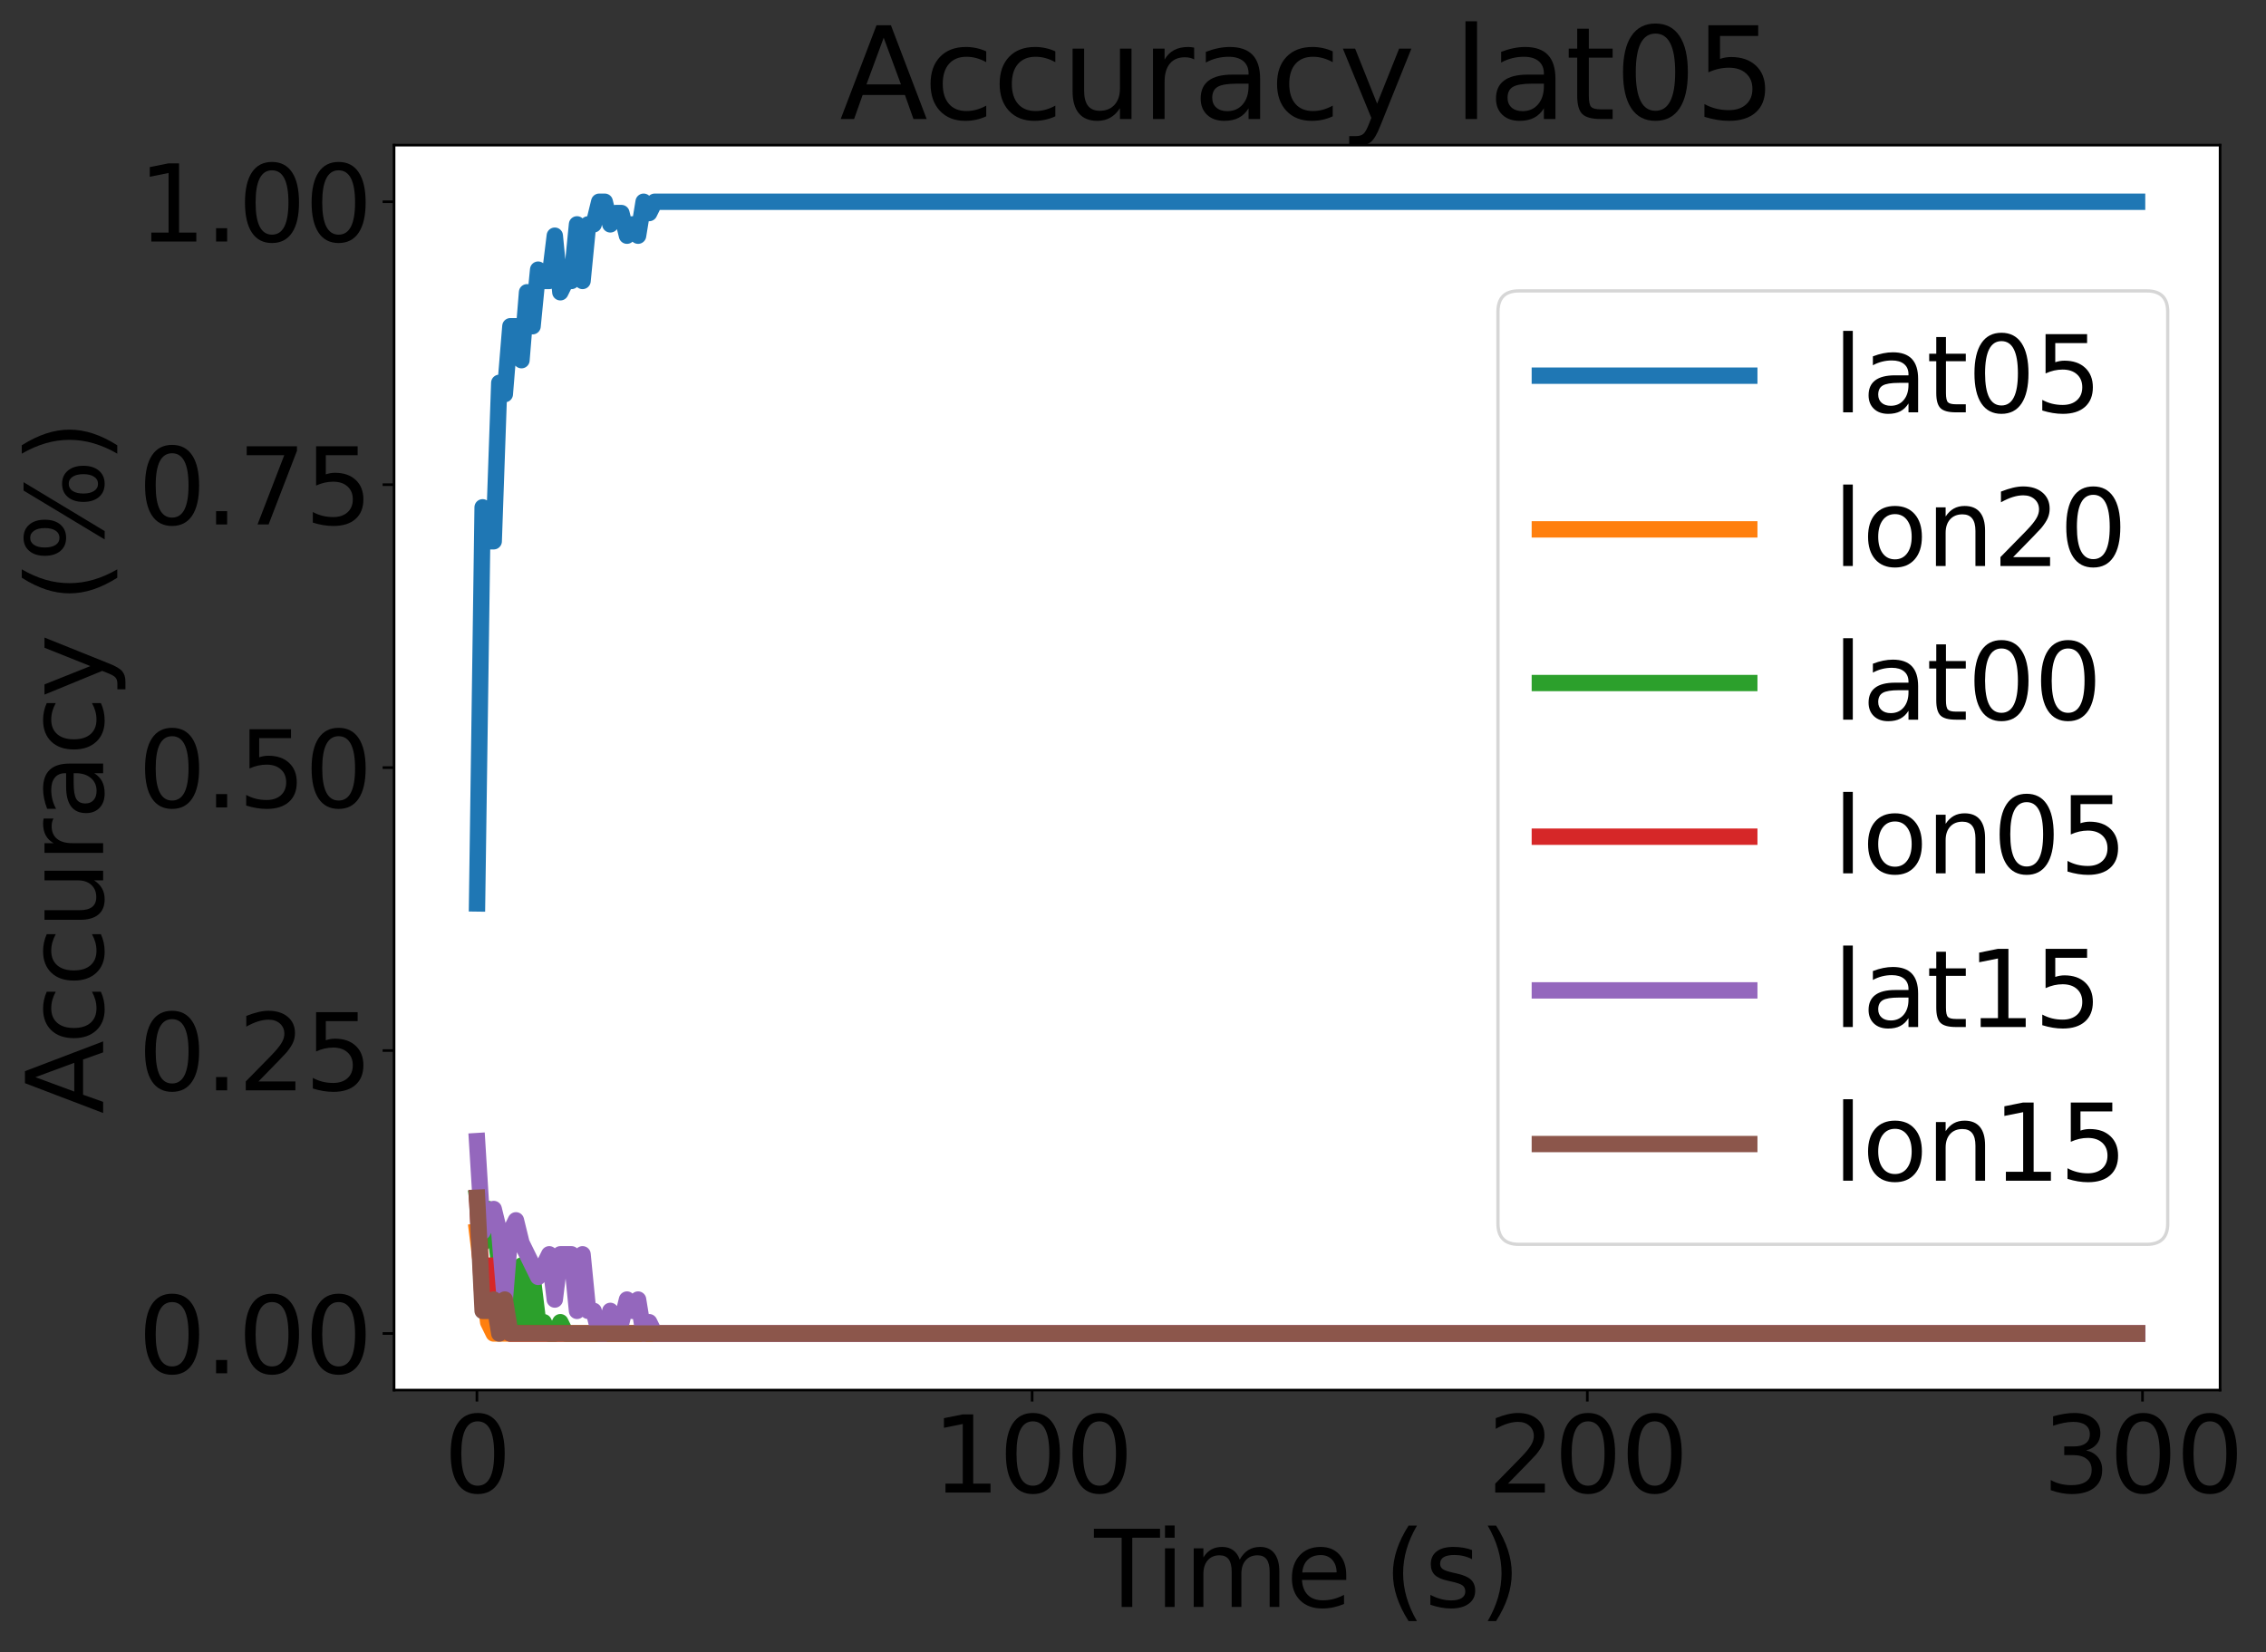 <?xml version="1.0" encoding="utf-8" standalone="no"?>
<!DOCTYPE svg PUBLIC "-//W3C//DTD SVG 1.1//EN"
  "http://www.w3.org/Graphics/SVG/1.1/DTD/svg11.dtd">
<svg height="505.024pt" version="1.1" viewBox="0 0 692.451 505.024" width="692.451pt" xmlns="http://www.w3.org/2000/svg" xmlns:xlink="http://www.w3.org/1999/xlink">
 <rect x="0" y="0" width="692.451" height="505.024" fill="#333333" stroke="none"/>
 <defs>
  <style type="text/css">*{stroke-linecap:butt;stroke-linejoin:round;}</style>
 </defs>
 <g id="figure_1">
  <g id="patch_1">
   <path d="M 0 505.024 
L 692.451 505.024 
L 692.451 0 
L 0 0 
z
" style="fill:none;"/>
  </g>
  <g id="axes_1">
   <g id="patch_2">
    <path d="M 120.42 424.884 
L 678.42 424.884 
L 678.42 44.364 
L 120.42 44.364 
z
" style="fill:#ffffff;"/>
   </g>
   <g id="matplotlib.axis_1">
    <g id="xtick_1">
     <g id="line2d_1">
      <defs>
       <path d="M 0 0 
L 0 3.5 
" id="mfe3ce408b3" style="stroke:#000000;stroke-width:0.8;"/>
      </defs>
      <g>
       <use style="stroke:#000000;stroke-width:0.8;" x="145.741" xlink:href="#mfe3ce408b3" y="424.884"/>
      </g>
     </g>
     <g id="text_1">
      <!-- 0 -->
      <g transform="translate(135.561 456.199)scale(0.32 -0.32)">
       <defs>
        <path d="M 2034 4250 
Q 1547 4250 1301 3770 
Q 1056 3291 1056 2328 
Q 1056 1369 1301 889 
Q 1547 409 2034 409 
Q 2525 409 2770 889 
Q 3016 1369 3016 2328 
Q 3016 3291 2770 3770 
Q 2525 4250 2034 4250 
z
M 2034 4750 
Q 2819 4750 3233 4129 
Q 3647 3509 3647 2328 
Q 3647 1150 3233 529 
Q 2819 -91 2034 -91 
Q 1250 -91 836 529 
Q 422 1150 422 2328 
Q 422 3509 836 4129 
Q 1250 4750 2034 4750 
z
" id="DejaVuSans-30" transform="scale(0.016)"/>
       </defs>
       <use xlink:href="#DejaVuSans-30"/>
      </g>
     </g>
    </g>
    <g id="xtick_2">
     <g id="line2d_2">
      <g>
       <use style="stroke:#000000;stroke-width:0.8;" x="315.398" xlink:href="#mfe3ce408b3" y="424.884"/>
      </g>
     </g>
     <g id="text_2">
      <!-- 100 -->
      <g transform="translate(284.858 456.199)scale(0.32 -0.32)">
       <defs>
        <path d="M 794 531 
L 1825 531 
L 1825 4091 
L 703 3866 
L 703 4441 
L 1819 4666 
L 2450 4666 
L 2450 531 
L 3481 531 
L 3481 0 
L 794 0 
L 794 531 
z
" id="DejaVuSans-31" transform="scale(0.016)"/>
       </defs>
       <use xlink:href="#DejaVuSans-31"/>
       <use x="63.623" xlink:href="#DejaVuSans-30"/>
       <use x="127.246" xlink:href="#DejaVuSans-30"/>
      </g>
     </g>
    </g>
    <g id="xtick_3">
     <g id="line2d_3">
      <g>
       <use style="stroke:#000000;stroke-width:0.8;" x="485.054" xlink:href="#mfe3ce408b3" y="424.884"/>
      </g>
     </g>
     <g id="text_3">
      <!-- 200 -->
      <g transform="translate(454.514 456.199)scale(0.32 -0.32)">
       <defs>
        <path d="M 1228 531 
L 3431 531 
L 3431 0 
L 469 0 
L 469 531 
Q 828 903 1448 1529 
Q 2069 2156 2228 2338 
Q 2531 2678 2651 2914 
Q 2772 3150 2772 3378 
Q 2772 3750 2511 3984 
Q 2250 4219 1831 4219 
Q 1534 4219 1204 4116 
Q 875 4013 500 3803 
L 500 4441 
Q 881 4594 1212 4672 
Q 1544 4750 1819 4750 
Q 2544 4750 2975 4387 
Q 3406 4025 3406 3419 
Q 3406 3131 3298 2873 
Q 3191 2616 2906 2266 
Q 2828 2175 2409 1742 
Q 1991 1309 1228 531 
z
" id="DejaVuSans-32" transform="scale(0.016)"/>
       </defs>
       <use xlink:href="#DejaVuSans-32"/>
       <use x="63.623" xlink:href="#DejaVuSans-30"/>
       <use x="127.246" xlink:href="#DejaVuSans-30"/>
      </g>
     </g>
    </g>
    <g id="xtick_4">
     <g id="line2d_4">
      <g>
       <use style="stroke:#000000;stroke-width:0.8;" x="654.711" xlink:href="#mfe3ce408b3" y="424.884"/>
      </g>
     </g>
     <g id="text_4">
      <!-- 300 -->
      <g transform="translate(624.171 456.199)scale(0.32 -0.32)">
       <defs>
        <path d="M 2597 2516 
Q 3050 2419 3304 2112 
Q 3559 1806 3559 1356 
Q 3559 666 3084 287 
Q 2609 -91 1734 -91 
Q 1441 -91 1130 -33 
Q 819 25 488 141 
L 488 750 
Q 750 597 1062 519 
Q 1375 441 1716 441 
Q 2309 441 2620 675 
Q 2931 909 2931 1356 
Q 2931 1769 2642 2001 
Q 2353 2234 1838 2234 
L 1294 2234 
L 1294 2753 
L 1863 2753 
Q 2328 2753 2575 2939 
Q 2822 3125 2822 3475 
Q 2822 3834 2567 4026 
Q 2313 4219 1838 4219 
Q 1578 4219 1281 4162 
Q 984 4106 628 3988 
L 628 4550 
Q 988 4650 1302 4700 
Q 1616 4750 1894 4750 
Q 2613 4750 3031 4423 
Q 3450 4097 3450 3541 
Q 3450 3153 3228 2886 
Q 3006 2619 2597 2516 
z
" id="DejaVuSans-33" transform="scale(0.016)"/>
       </defs>
       <use xlink:href="#DejaVuSans-33"/>
       <use x="63.623" xlink:href="#DejaVuSans-30"/>
       <use x="127.246" xlink:href="#DejaVuSans-30"/>
      </g>
     </g>
    </g>
    <g id="text_5">
     <!-- Time (s) -->
     <g transform="translate(334.368 491.169)scale(0.32 -0.32)">
      <defs>
       <path d="M -19 4666 
L 3928 4666 
L 3928 4134 
L 2272 4134 
L 2272 0 
L 1638 0 
L 1638 4134 
L -19 4134 
L -19 4666 
z
" id="DejaVuSans-54" transform="scale(0.016)"/>
       <path d="M 603 3500 
L 1178 3500 
L 1178 0 
L 603 0 
L 603 3500 
z
M 603 4863 
L 1178 4863 
L 1178 4134 
L 603 4134 
L 603 4863 
z
" id="DejaVuSans-69" transform="scale(0.016)"/>
       <path d="M 3328 2828 
Q 3544 3216 3844 3400 
Q 4144 3584 4550 3584 
Q 5097 3584 5394 3201 
Q 5691 2819 5691 2113 
L 5691 0 
L 5113 0 
L 5113 2094 
Q 5113 2597 4934 2840 
Q 4756 3084 4391 3084 
Q 3944 3084 3684 2787 
Q 3425 2491 3425 1978 
L 3425 0 
L 2847 0 
L 2847 2094 
Q 2847 2600 2669 2842 
Q 2491 3084 2119 3084 
Q 1678 3084 1418 2786 
Q 1159 2488 1159 1978 
L 1159 0 
L 581 0 
L 581 3500 
L 1159 3500 
L 1159 2956 
Q 1356 3278 1631 3431 
Q 1906 3584 2284 3584 
Q 2666 3584 2933 3390 
Q 3200 3197 3328 2828 
z
" id="DejaVuSans-6d" transform="scale(0.016)"/>
       <path d="M 3597 1894 
L 3597 1613 
L 953 1613 
Q 991 1019 1311 708 
Q 1631 397 2203 397 
Q 2534 397 2845 478 
Q 3156 559 3463 722 
L 3463 178 
Q 3153 47 2828 -22 
Q 2503 -91 2169 -91 
Q 1331 -91 842 396 
Q 353 884 353 1716 
Q 353 2575 817 3079 
Q 1281 3584 2069 3584 
Q 2775 3584 3186 3129 
Q 3597 2675 3597 1894 
z
M 3022 2063 
Q 3016 2534 2758 2815 
Q 2500 3097 2075 3097 
Q 1594 3097 1305 2825 
Q 1016 2553 972 2059 
L 3022 2063 
z
" id="DejaVuSans-65" transform="scale(0.016)"/>
       <path id="DejaVuSans-20" transform="scale(0.016)"/>
       <path d="M 1984 4856 
Q 1566 4138 1362 3434 
Q 1159 2731 1159 2009 
Q 1159 1288 1364 580 
Q 1569 -128 1984 -844 
L 1484 -844 
Q 1016 -109 783 600 
Q 550 1309 550 2009 
Q 550 2706 781 3412 
Q 1013 4119 1484 4856 
L 1984 4856 
z
" id="DejaVuSans-28" transform="scale(0.016)"/>
       <path d="M 2834 3397 
L 2834 2853 
Q 2591 2978 2328 3040 
Q 2066 3103 1784 3103 
Q 1356 3103 1142 2972 
Q 928 2841 928 2578 
Q 928 2378 1081 2264 
Q 1234 2150 1697 2047 
L 1894 2003 
Q 2506 1872 2764 1633 
Q 3022 1394 3022 966 
Q 3022 478 2636 193 
Q 2250 -91 1575 -91 
Q 1294 -91 989 -36 
Q 684 19 347 128 
L 347 722 
Q 666 556 975 473 
Q 1284 391 1588 391 
Q 1994 391 2212 530 
Q 2431 669 2431 922 
Q 2431 1156 2273 1281 
Q 2116 1406 1581 1522 
L 1381 1569 
Q 847 1681 609 1914 
Q 372 2147 372 2553 
Q 372 3047 722 3315 
Q 1072 3584 1716 3584 
Q 2034 3584 2315 3537 
Q 2597 3491 2834 3397 
z
" id="DejaVuSans-73" transform="scale(0.016)"/>
       <path d="M 513 4856 
L 1013 4856 
Q 1481 4119 1714 3412 
Q 1947 2706 1947 2009 
Q 1947 1309 1714 600 
Q 1481 -109 1013 -844 
L 513 -844 
Q 928 -128 1133 580 
Q 1338 1288 1338 2009 
Q 1338 2731 1133 3434 
Q 928 4138 513 4856 
z
" id="DejaVuSans-29" transform="scale(0.016)"/>
      </defs>
      <use xlink:href="#DejaVuSans-54"/>
      <use x="57.959" xlink:href="#DejaVuSans-69"/>
      <use x="85.742" xlink:href="#DejaVuSans-6d"/>
      <use x="183.154" xlink:href="#DejaVuSans-65"/>
      <use x="244.678" xlink:href="#DejaVuSans-20"/>
      <use x="276.465" xlink:href="#DejaVuSans-28"/>
      <use x="315.479" xlink:href="#DejaVuSans-73"/>
      <use x="367.578" xlink:href="#DejaVuSans-29"/>
     </g>
    </g>
   </g>
   <g id="matplotlib.axis_2">
    <g id="ytick_1">
     <g id="line2d_5">
      <defs>
       <path d="M 0 0 
L -3.5 0 
" id="m45e70fd32f" style="stroke:#000000;stroke-width:0.8;"/>
      </defs>
      <g>
       <use style="stroke:#000000;stroke-width:0.8;" x="120.42" xlink:href="#m45e70fd32f" y="407.588"/>
      </g>
     </g>
     <g id="text_6">
      <!-- 0.00 -->
      <g transform="translate(42.17 419.745)scale(0.32 -0.32)">
       <defs>
        <path d="M 684 794 
L 1344 794 
L 1344 0 
L 684 0 
L 684 794 
z
" id="DejaVuSans-2e" transform="scale(0.016)"/>
       </defs>
       <use xlink:href="#DejaVuSans-30"/>
       <use x="63.623" xlink:href="#DejaVuSans-2e"/>
       <use x="95.41" xlink:href="#DejaVuSans-30"/>
       <use x="159.033" xlink:href="#DejaVuSans-30"/>
      </g>
     </g>
    </g>
    <g id="ytick_2">
     <g id="line2d_6">
      <g>
       <use style="stroke:#000000;stroke-width:0.8;" x="120.42" xlink:href="#m45e70fd32f" y="321.106"/>
      </g>
     </g>
     <g id="text_7">
      <!-- 0.25 -->
      <g transform="translate(42.17 333.263)scale(0.32 -0.32)">
       <defs>
        <path d="M 691 4666 
L 3169 4666 
L 3169 4134 
L 1269 4134 
L 1269 2991 
Q 1406 3038 1543 3061 
Q 1681 3084 1819 3084 
Q 2600 3084 3056 2656 
Q 3513 2228 3513 1497 
Q 3513 744 3044 326 
Q 2575 -91 1722 -91 
Q 1428 -91 1123 -41 
Q 819 9 494 109 
L 494 744 
Q 775 591 1075 516 
Q 1375 441 1709 441 
Q 2250 441 2565 725 
Q 2881 1009 2881 1497 
Q 2881 1984 2565 2268 
Q 2250 2553 1709 2553 
Q 1456 2553 1204 2497 
Q 953 2441 691 2322 
L 691 4666 
z
" id="DejaVuSans-35" transform="scale(0.016)"/>
       </defs>
       <use xlink:href="#DejaVuSans-30"/>
       <use x="63.623" xlink:href="#DejaVuSans-2e"/>
       <use x="95.41" xlink:href="#DejaVuSans-32"/>
       <use x="159.033" xlink:href="#DejaVuSans-35"/>
      </g>
     </g>
    </g>
    <g id="ytick_3">
     <g id="line2d_7">
      <g>
       <use style="stroke:#000000;stroke-width:0.8;" x="120.42" xlink:href="#m45e70fd32f" y="234.624"/>
      </g>
     </g>
     <g id="text_8">
      <!-- 0.50 -->
      <g transform="translate(42.17 246.781)scale(0.32 -0.32)">
       <use xlink:href="#DejaVuSans-30"/>
       <use x="63.623" xlink:href="#DejaVuSans-2e"/>
       <use x="95.41" xlink:href="#DejaVuSans-35"/>
       <use x="159.033" xlink:href="#DejaVuSans-30"/>
      </g>
     </g>
    </g>
    <g id="ytick_4">
     <g id="line2d_8">
      <g>
       <use style="stroke:#000000;stroke-width:0.8;" x="120.42" xlink:href="#m45e70fd32f" y="148.142"/>
      </g>
     </g>
     <g id="text_9">
      <!-- 0.75 -->
      <g transform="translate(42.17 160.3)scale(0.32 -0.32)">
       <defs>
        <path d="M 525 4666 
L 3525 4666 
L 3525 4397 
L 1831 0 
L 1172 0 
L 2766 4134 
L 525 4134 
L 525 4666 
z
" id="DejaVuSans-37" transform="scale(0.016)"/>
       </defs>
       <use xlink:href="#DejaVuSans-30"/>
       <use x="63.623" xlink:href="#DejaVuSans-2e"/>
       <use x="95.41" xlink:href="#DejaVuSans-37"/>
       <use x="159.033" xlink:href="#DejaVuSans-35"/>
      </g>
     </g>
    </g>
    <g id="ytick_5">
     <g id="line2d_9">
      <g>
       <use style="stroke:#000000;stroke-width:0.8;" x="120.42" xlink:href="#m45e70fd32f" y="61.66"/>
      </g>
     </g>
     <g id="text_10">
      <!-- 1.00 -->
      <g transform="translate(42.17 73.818)scale(0.32 -0.32)">
       <use xlink:href="#DejaVuSans-31"/>
       <use x="63.623" xlink:href="#DejaVuSans-2e"/>
       <use x="95.41" xlink:href="#DejaVuSans-30"/>
       <use x="159.033" xlink:href="#DejaVuSans-30"/>
      </g>
     </g>
    </g>
    <g id="text_11">
     <!-- Accuracy (%) -->
     <g transform="translate(31.515 340.447)rotate(-90)scale(0.32 -0.32)">
      <defs>
       <path d="M 2188 4044 
L 1331 1722 
L 3047 1722 
L 2188 4044 
z
M 1831 4666 
L 2547 4666 
L 4325 0 
L 3669 0 
L 3244 1197 
L 1141 1197 
L 716 0 
L 50 0 
L 1831 4666 
z
" id="DejaVuSans-41" transform="scale(0.016)"/>
       <path d="M 3122 3366 
L 3122 2828 
Q 2878 2963 2633 3030 
Q 2388 3097 2138 3097 
Q 1578 3097 1268 2742 
Q 959 2388 959 1747 
Q 959 1106 1268 751 
Q 1578 397 2138 397 
Q 2388 397 2633 464 
Q 2878 531 3122 666 
L 3122 134 
Q 2881 22 2623 -34 
Q 2366 -91 2075 -91 
Q 1284 -91 818 406 
Q 353 903 353 1747 
Q 353 2603 823 3093 
Q 1294 3584 2113 3584 
Q 2378 3584 2631 3529 
Q 2884 3475 3122 3366 
z
" id="DejaVuSans-63" transform="scale(0.016)"/>
       <path d="M 544 1381 
L 544 3500 
L 1119 3500 
L 1119 1403 
Q 1119 906 1312 657 
Q 1506 409 1894 409 
Q 2359 409 2629 706 
Q 2900 1003 2900 1516 
L 2900 3500 
L 3475 3500 
L 3475 0 
L 2900 0 
L 2900 538 
Q 2691 219 2414 64 
Q 2138 -91 1772 -91 
Q 1169 -91 856 284 
Q 544 659 544 1381 
z
M 1991 3584 
L 1991 3584 
z
" id="DejaVuSans-75" transform="scale(0.016)"/>
       <path d="M 2631 2963 
Q 2534 3019 2420 3045 
Q 2306 3072 2169 3072 
Q 1681 3072 1420 2755 
Q 1159 2438 1159 1844 
L 1159 0 
L 581 0 
L 581 3500 
L 1159 3500 
L 1159 2956 
Q 1341 3275 1631 3429 
Q 1922 3584 2338 3584 
Q 2397 3584 2469 3576 
Q 2541 3569 2628 3553 
L 2631 2963 
z
" id="DejaVuSans-72" transform="scale(0.016)"/>
       <path d="M 2194 1759 
Q 1497 1759 1228 1600 
Q 959 1441 959 1056 
Q 959 750 1161 570 
Q 1363 391 1709 391 
Q 2188 391 2477 730 
Q 2766 1069 2766 1631 
L 2766 1759 
L 2194 1759 
z
M 3341 1997 
L 3341 0 
L 2766 0 
L 2766 531 
Q 2569 213 2275 61 
Q 1981 -91 1556 -91 
Q 1019 -91 701 211 
Q 384 513 384 1019 
Q 384 1609 779 1909 
Q 1175 2209 1959 2209 
L 2766 2209 
L 2766 2266 
Q 2766 2663 2505 2880 
Q 2244 3097 1772 3097 
Q 1472 3097 1187 3025 
Q 903 2953 641 2809 
L 641 3341 
Q 956 3463 1253 3523 
Q 1550 3584 1831 3584 
Q 2591 3584 2966 3190 
Q 3341 2797 3341 1997 
z
" id="DejaVuSans-61" transform="scale(0.016)"/>
       <path d="M 2059 -325 
Q 1816 -950 1584 -1140 
Q 1353 -1331 966 -1331 
L 506 -1331 
L 506 -850 
L 844 -850 
Q 1081 -850 1212 -737 
Q 1344 -625 1503 -206 
L 1606 56 
L 191 3500 
L 800 3500 
L 1894 763 
L 2988 3500 
L 3597 3500 
L 2059 -325 
z
" id="DejaVuSans-79" transform="scale(0.016)"/>
       <path d="M 4653 2053 
Q 4381 2053 4226 1822 
Q 4072 1591 4072 1178 
Q 4072 772 4226 539 
Q 4381 306 4653 306 
Q 4919 306 5073 539 
Q 5228 772 5228 1178 
Q 5228 1588 5073 1820 
Q 4919 2053 4653 2053 
z
M 4653 2450 
Q 5147 2450 5437 2106 
Q 5728 1763 5728 1178 
Q 5728 594 5436 251 
Q 5144 -91 4653 -91 
Q 4153 -91 3862 251 
Q 3572 594 3572 1178 
Q 3572 1766 3864 2108 
Q 4156 2450 4653 2450 
z
M 1428 4353 
Q 1159 4353 1004 4120 
Q 850 3888 850 3481 
Q 850 3069 1003 2837 
Q 1156 2606 1428 2606 
Q 1700 2606 1854 2837 
Q 2009 3069 2009 3481 
Q 2009 3884 1853 4118 
Q 1697 4353 1428 4353 
z
M 4250 4750 
L 4750 4750 
L 1831 -91 
L 1331 -91 
L 4250 4750 
z
M 1428 4750 
Q 1922 4750 2215 4408 
Q 2509 4066 2509 3481 
Q 2509 2891 2217 2550 
Q 1925 2209 1428 2209 
Q 931 2209 642 2551 
Q 353 2894 353 3481 
Q 353 4063 643 4406 
Q 934 4750 1428 4750 
z
" id="DejaVuSans-25" transform="scale(0.016)"/>
      </defs>
      <use xlink:href="#DejaVuSans-41"/>
      <use x="66.658" xlink:href="#DejaVuSans-63"/>
      <use x="121.639" xlink:href="#DejaVuSans-63"/>
      <use x="176.619" xlink:href="#DejaVuSans-75"/>
      <use x="239.998" xlink:href="#DejaVuSans-72"/>
      <use x="281.111" xlink:href="#DejaVuSans-61"/>
      <use x="342.391" xlink:href="#DejaVuSans-63"/>
      <use x="397.371" xlink:href="#DejaVuSans-79"/>
      <use x="456.551" xlink:href="#DejaVuSans-20"/>
      <use x="488.338" xlink:href="#DejaVuSans-28"/>
      <use x="527.352" xlink:href="#DejaVuSans-25"/>
      <use x="622.371" xlink:href="#DejaVuSans-29"/>
     </g>
    </g>
   </g>
   <g id="line2d_10">
    <path clip-path="url(#p8c446e3593)" d="M 145.784 276.135 
L 147.48 155.061 
L 149.177 165.439 
L 150.873 165.439 
L 152.57 117.009 
L 154.266 120.468 
L 155.963 99.712 
L 157.66 99.712 
L 159.356 110.09 
L 161.053 89.335 
L 162.749 99.712 
L 164.446 82.416 
L 166.142 85.875 
L 167.839 85.875 
L 169.536 72.038 
L 171.232 89.335 
L 172.929 85.875 
L 174.625 85.875 
L 176.322 68.579 
L 178.018 85.875 
L 179.715 68.579 
L 181.411 68.579 
L 183.108 61.66 
L 184.805 61.66 
L 186.501 68.579 
L 188.198 65.12 
L 189.894 65.12 
L 191.591 72.038 
L 193.287 68.579 
L 194.984 72.038 
L 196.681 61.66 
L 198.377 65.12 
L 200.074 61.66 
L 653.056 61.66 
L 653.056 61.66 
" style="fill:none;stroke:#1f77b4;stroke-linecap:square;stroke-width:5;"/>
   </g>
   <g id="line2d_11">
    <path clip-path="url(#p8c446e3593)" d="M 145.784 376.454 
L 149.177 404.128 
L 150.873 407.588 
L 653.056 407.588 
L 653.056 407.588 
" style="fill:none;stroke:#ff7f0e;stroke-linecap:square;stroke-width:5;"/>
   </g>
   <g id="line2d_12">
    <path clip-path="url(#p8c446e3593)" d="M 145.784 366.076 
L 147.48 379.913 
L 149.177 369.536 
L 150.873 372.995 
L 152.57 386.832 
L 154.266 376.454 
L 155.963 400.669 
L 157.66 404.128 
L 159.356 386.832 
L 161.053 404.128 
L 162.749 390.291 
L 164.446 404.128 
L 166.142 404.128 
L 167.839 407.588 
L 169.536 407.588 
L 171.232 404.128 
L 172.929 407.588 
L 653.056 407.588 
L 653.056 407.588 
" style="fill:none;stroke:#2ca02c;stroke-linecap:square;stroke-width:5;"/>
   </g>
   <g id="line2d_13">
    <path clip-path="url(#p8c446e3593)" d="M 145.784 366.076 
L 147.48 397.21 
L 149.177 386.832 
L 150.873 386.832 
L 152.57 404.128 
L 154.266 400.669 
L 155.963 407.588 
L 653.056 407.588 
L 653.056 407.588 
" style="fill:none;stroke:#d62728;stroke-linecap:square;stroke-width:5;"/>
   </g>
   <g id="line2d_14">
    <path clip-path="url(#p8c446e3593)" d="M 145.784 348.78 
L 147.48 376.454 
L 150.873 369.536 
L 152.57 376.454 
L 154.266 397.21 
L 155.963 376.454 
L 157.66 372.995 
L 159.356 379.913 
L 164.446 390.291 
L 167.839 383.373 
L 169.536 397.21 
L 171.232 383.373 
L 174.625 383.373 
L 176.322 400.669 
L 178.018 383.373 
L 179.715 400.669 
L 181.411 400.669 
L 183.108 407.588 
L 184.805 407.588 
L 186.501 400.669 
L 188.198 404.128 
L 189.894 404.128 
L 191.591 397.21 
L 193.287 400.669 
L 194.984 397.21 
L 196.681 407.588 
L 198.377 404.128 
L 200.074 407.588 
L 653.056 407.588 
L 653.056 407.588 
" style="fill:none;stroke:#9467bd;stroke-linecap:square;stroke-width:5;"/>
   </g>
   <g id="line2d_15">
    <path clip-path="url(#p8c446e3593)" d="M 145.784 366.076 
L 147.48 400.669 
L 149.177 400.669 
L 150.873 397.21 
L 152.57 407.588 
L 154.266 397.21 
L 155.963 407.588 
L 653.056 407.588 
L 653.056 407.588 
" style="fill:none;stroke:#8c564b;stroke-linecap:square;stroke-width:5;"/>
   </g>
   <g id="patch_3">
    <path d="M 120.42 424.884 
L 120.42 44.364 
" style="fill:none;stroke:#000000;stroke-linecap:square;stroke-linejoin:miter;stroke-width:0.8;"/>
   </g>
   <g id="patch_4">
    <path d="M 678.42 424.884 
L 678.42 44.364 
" style="fill:none;stroke:#000000;stroke-linecap:square;stroke-linejoin:miter;stroke-width:0.8;"/>
   </g>
   <g id="patch_5">
    <path d="M 120.42 424.884 
L 678.42 424.884 
" style="fill:none;stroke:#000000;stroke-linecap:square;stroke-linejoin:miter;stroke-width:0.8;"/>
   </g>
   <g id="patch_6">
    <path d="M 120.42 44.364 
L 678.42 44.364 
" style="fill:none;stroke:#000000;stroke-linecap:square;stroke-linejoin:miter;stroke-width:0.8;"/>
   </g>
   <g id="text_12">
    <!-- Accuracy lat05 -->
    <g transform="translate(256.599 36.378)scale(0.384 -0.384)">
     <defs>
      <path d="M 603 4863 
L 1178 4863 
L 1178 0 
L 603 0 
L 603 4863 
z
" id="DejaVuSans-6c" transform="scale(0.016)"/>
      <path d="M 1172 4494 
L 1172 3500 
L 2356 3500 
L 2356 3053 
L 1172 3053 
L 1172 1153 
Q 1172 725 1289 603 
Q 1406 481 1766 481 
L 2356 481 
L 2356 0 
L 1766 0 
Q 1100 0 847 248 
Q 594 497 594 1153 
L 594 3053 
L 172 3053 
L 172 3500 
L 594 3500 
L 594 4494 
L 1172 4494 
z
" id="DejaVuSans-74" transform="scale(0.016)"/>
     </defs>
     <use xlink:href="#DejaVuSans-41"/>
     <use x="66.658" xlink:href="#DejaVuSans-63"/>
     <use x="121.639" xlink:href="#DejaVuSans-63"/>
     <use x="176.619" xlink:href="#DejaVuSans-75"/>
     <use x="239.998" xlink:href="#DejaVuSans-72"/>
     <use x="281.111" xlink:href="#DejaVuSans-61"/>
     <use x="342.391" xlink:href="#DejaVuSans-63"/>
     <use x="397.371" xlink:href="#DejaVuSans-79"/>
     <use x="456.551" xlink:href="#DejaVuSans-20"/>
     <use x="488.338" xlink:href="#DejaVuSans-6c"/>
     <use x="516.121" xlink:href="#DejaVuSans-61"/>
     <use x="577.4" xlink:href="#DejaVuSans-74"/>
     <use x="616.609" xlink:href="#DejaVuSans-30"/>
     <use x="680.232" xlink:href="#DejaVuSans-35"/>
    </g>
   </g>
   <g id="legend_1">
    <g id="patch_7">
     <path d="M 464.15 380.334 
L 656.02 380.334 
Q 662.42 380.334 662.42 373.934 
L 662.42 95.314 
Q 662.42 88.914 656.02 88.914 
L 464.15 88.914 
Q 457.75 88.914 457.75 95.314 
L 457.75 373.934 
Q 457.75 380.334 464.15 380.334 
z
" style="fill:#ffffff;opacity:0.8;stroke:#cccccc;stroke-linejoin:miter;"/>
    </g>
    <g id="line2d_16">
     <path d="M 470.55 114.829 
L 534.55 114.829 
" style="fill:none;stroke:#1f77b4;stroke-linecap:square;stroke-width:5;"/>
    </g>
    <g id="line2d_17"/>
    <g id="text_13">
     <!-- lat05 -->
     <g transform="translate(560.15 126.029)scale(0.32 -0.32)">
      <use xlink:href="#DejaVuSans-6c"/>
      <use x="27.783" xlink:href="#DejaVuSans-61"/>
      <use x="89.062" xlink:href="#DejaVuSans-74"/>
      <use x="128.271" xlink:href="#DejaVuSans-30"/>
      <use x="191.895" xlink:href="#DejaVuSans-35"/>
     </g>
    </g>
    <g id="line2d_18">
     <path d="M 470.55 161.799 
L 534.55 161.799 
" style="fill:none;stroke:#ff7f0e;stroke-linecap:square;stroke-width:5;"/>
    </g>
    <g id="line2d_19"/>
    <g id="text_14">
     <!-- lon20 -->
     <g transform="translate(560.15 172.999)scale(0.32 -0.32)">
      <defs>
       <path d="M 1959 3097 
Q 1497 3097 1228 2736 
Q 959 2375 959 1747 
Q 959 1119 1226 758 
Q 1494 397 1959 397 
Q 2419 397 2687 759 
Q 2956 1122 2956 1747 
Q 2956 2369 2687 2733 
Q 2419 3097 1959 3097 
z
M 1959 3584 
Q 2709 3584 3137 3096 
Q 3566 2609 3566 1747 
Q 3566 888 3137 398 
Q 2709 -91 1959 -91 
Q 1206 -91 779 398 
Q 353 888 353 1747 
Q 353 2609 779 3096 
Q 1206 3584 1959 3584 
z
" id="DejaVuSans-6f" transform="scale(0.016)"/>
       <path d="M 3513 2113 
L 3513 0 
L 2938 0 
L 2938 2094 
Q 2938 2591 2744 2837 
Q 2550 3084 2163 3084 
Q 1697 3084 1428 2787 
Q 1159 2491 1159 1978 
L 1159 0 
L 581 0 
L 581 3500 
L 1159 3500 
L 1159 2956 
Q 1366 3272 1645 3428 
Q 1925 3584 2291 3584 
Q 2894 3584 3203 3211 
Q 3513 2838 3513 2113 
z
" id="DejaVuSans-6e" transform="scale(0.016)"/>
      </defs>
      <use xlink:href="#DejaVuSans-6c"/>
      <use x="27.783" xlink:href="#DejaVuSans-6f"/>
      <use x="88.965" xlink:href="#DejaVuSans-6e"/>
      <use x="152.344" xlink:href="#DejaVuSans-32"/>
      <use x="215.967" xlink:href="#DejaVuSans-30"/>
     </g>
    </g>
    <g id="line2d_20">
     <path d="M 470.55 208.769 
L 534.55 208.769 
" style="fill:none;stroke:#2ca02c;stroke-linecap:square;stroke-width:5;"/>
    </g>
    <g id="line2d_21"/>
    <g id="text_15">
     <!-- lat00 -->
     <g transform="translate(560.15 219.969)scale(0.32 -0.32)">
      <use xlink:href="#DejaVuSans-6c"/>
      <use x="27.783" xlink:href="#DejaVuSans-61"/>
      <use x="89.062" xlink:href="#DejaVuSans-74"/>
      <use x="128.271" xlink:href="#DejaVuSans-30"/>
      <use x="191.895" xlink:href="#DejaVuSans-30"/>
     </g>
    </g>
    <g id="line2d_22">
     <path d="M 470.55 255.739 
L 534.55 255.739 
" style="fill:none;stroke:#d62728;stroke-linecap:square;stroke-width:5;"/>
    </g>
    <g id="line2d_23"/>
    <g id="text_16">
     <!-- lon05 -->
     <g transform="translate(560.15 266.939)scale(0.32 -0.32)">
      <use xlink:href="#DejaVuSans-6c"/>
      <use x="27.783" xlink:href="#DejaVuSans-6f"/>
      <use x="88.965" xlink:href="#DejaVuSans-6e"/>
      <use x="152.344" xlink:href="#DejaVuSans-30"/>
      <use x="215.967" xlink:href="#DejaVuSans-35"/>
     </g>
    </g>
    <g id="line2d_24">
     <path d="M 470.55 302.709 
L 534.55 302.709 
" style="fill:none;stroke:#9467bd;stroke-linecap:square;stroke-width:5;"/>
    </g>
    <g id="line2d_25"/>
    <g id="text_17">
     <!-- lat15 -->
     <g transform="translate(560.15 313.909)scale(0.32 -0.32)">
      <use xlink:href="#DejaVuSans-6c"/>
      <use x="27.783" xlink:href="#DejaVuSans-61"/>
      <use x="89.062" xlink:href="#DejaVuSans-74"/>
      <use x="128.271" xlink:href="#DejaVuSans-31"/>
      <use x="191.895" xlink:href="#DejaVuSans-35"/>
     </g>
    </g>
    <g id="line2d_26">
     <path d="M 470.55 349.679 
L 534.55 349.679 
" style="fill:none;stroke:#8c564b;stroke-linecap:square;stroke-width:5;"/>
    </g>
    <g id="line2d_27"/>
    <g id="text_18">
     <!-- lon15 -->
     <g transform="translate(560.15 360.879)scale(0.32 -0.32)">
      <use xlink:href="#DejaVuSans-6c"/>
      <use x="27.783" xlink:href="#DejaVuSans-6f"/>
      <use x="88.965" xlink:href="#DejaVuSans-6e"/>
      <use x="152.344" xlink:href="#DejaVuSans-31"/>
      <use x="215.967" xlink:href="#DejaVuSans-35"/>
     </g>
    </g>
   </g>
  </g>
 </g>
 <defs>
  <clipPath id="p8c446e3593">
   <rect height="380.52" width="558" x="120.42" y="44.364"/>
  </clipPath>
 </defs>
</svg>
